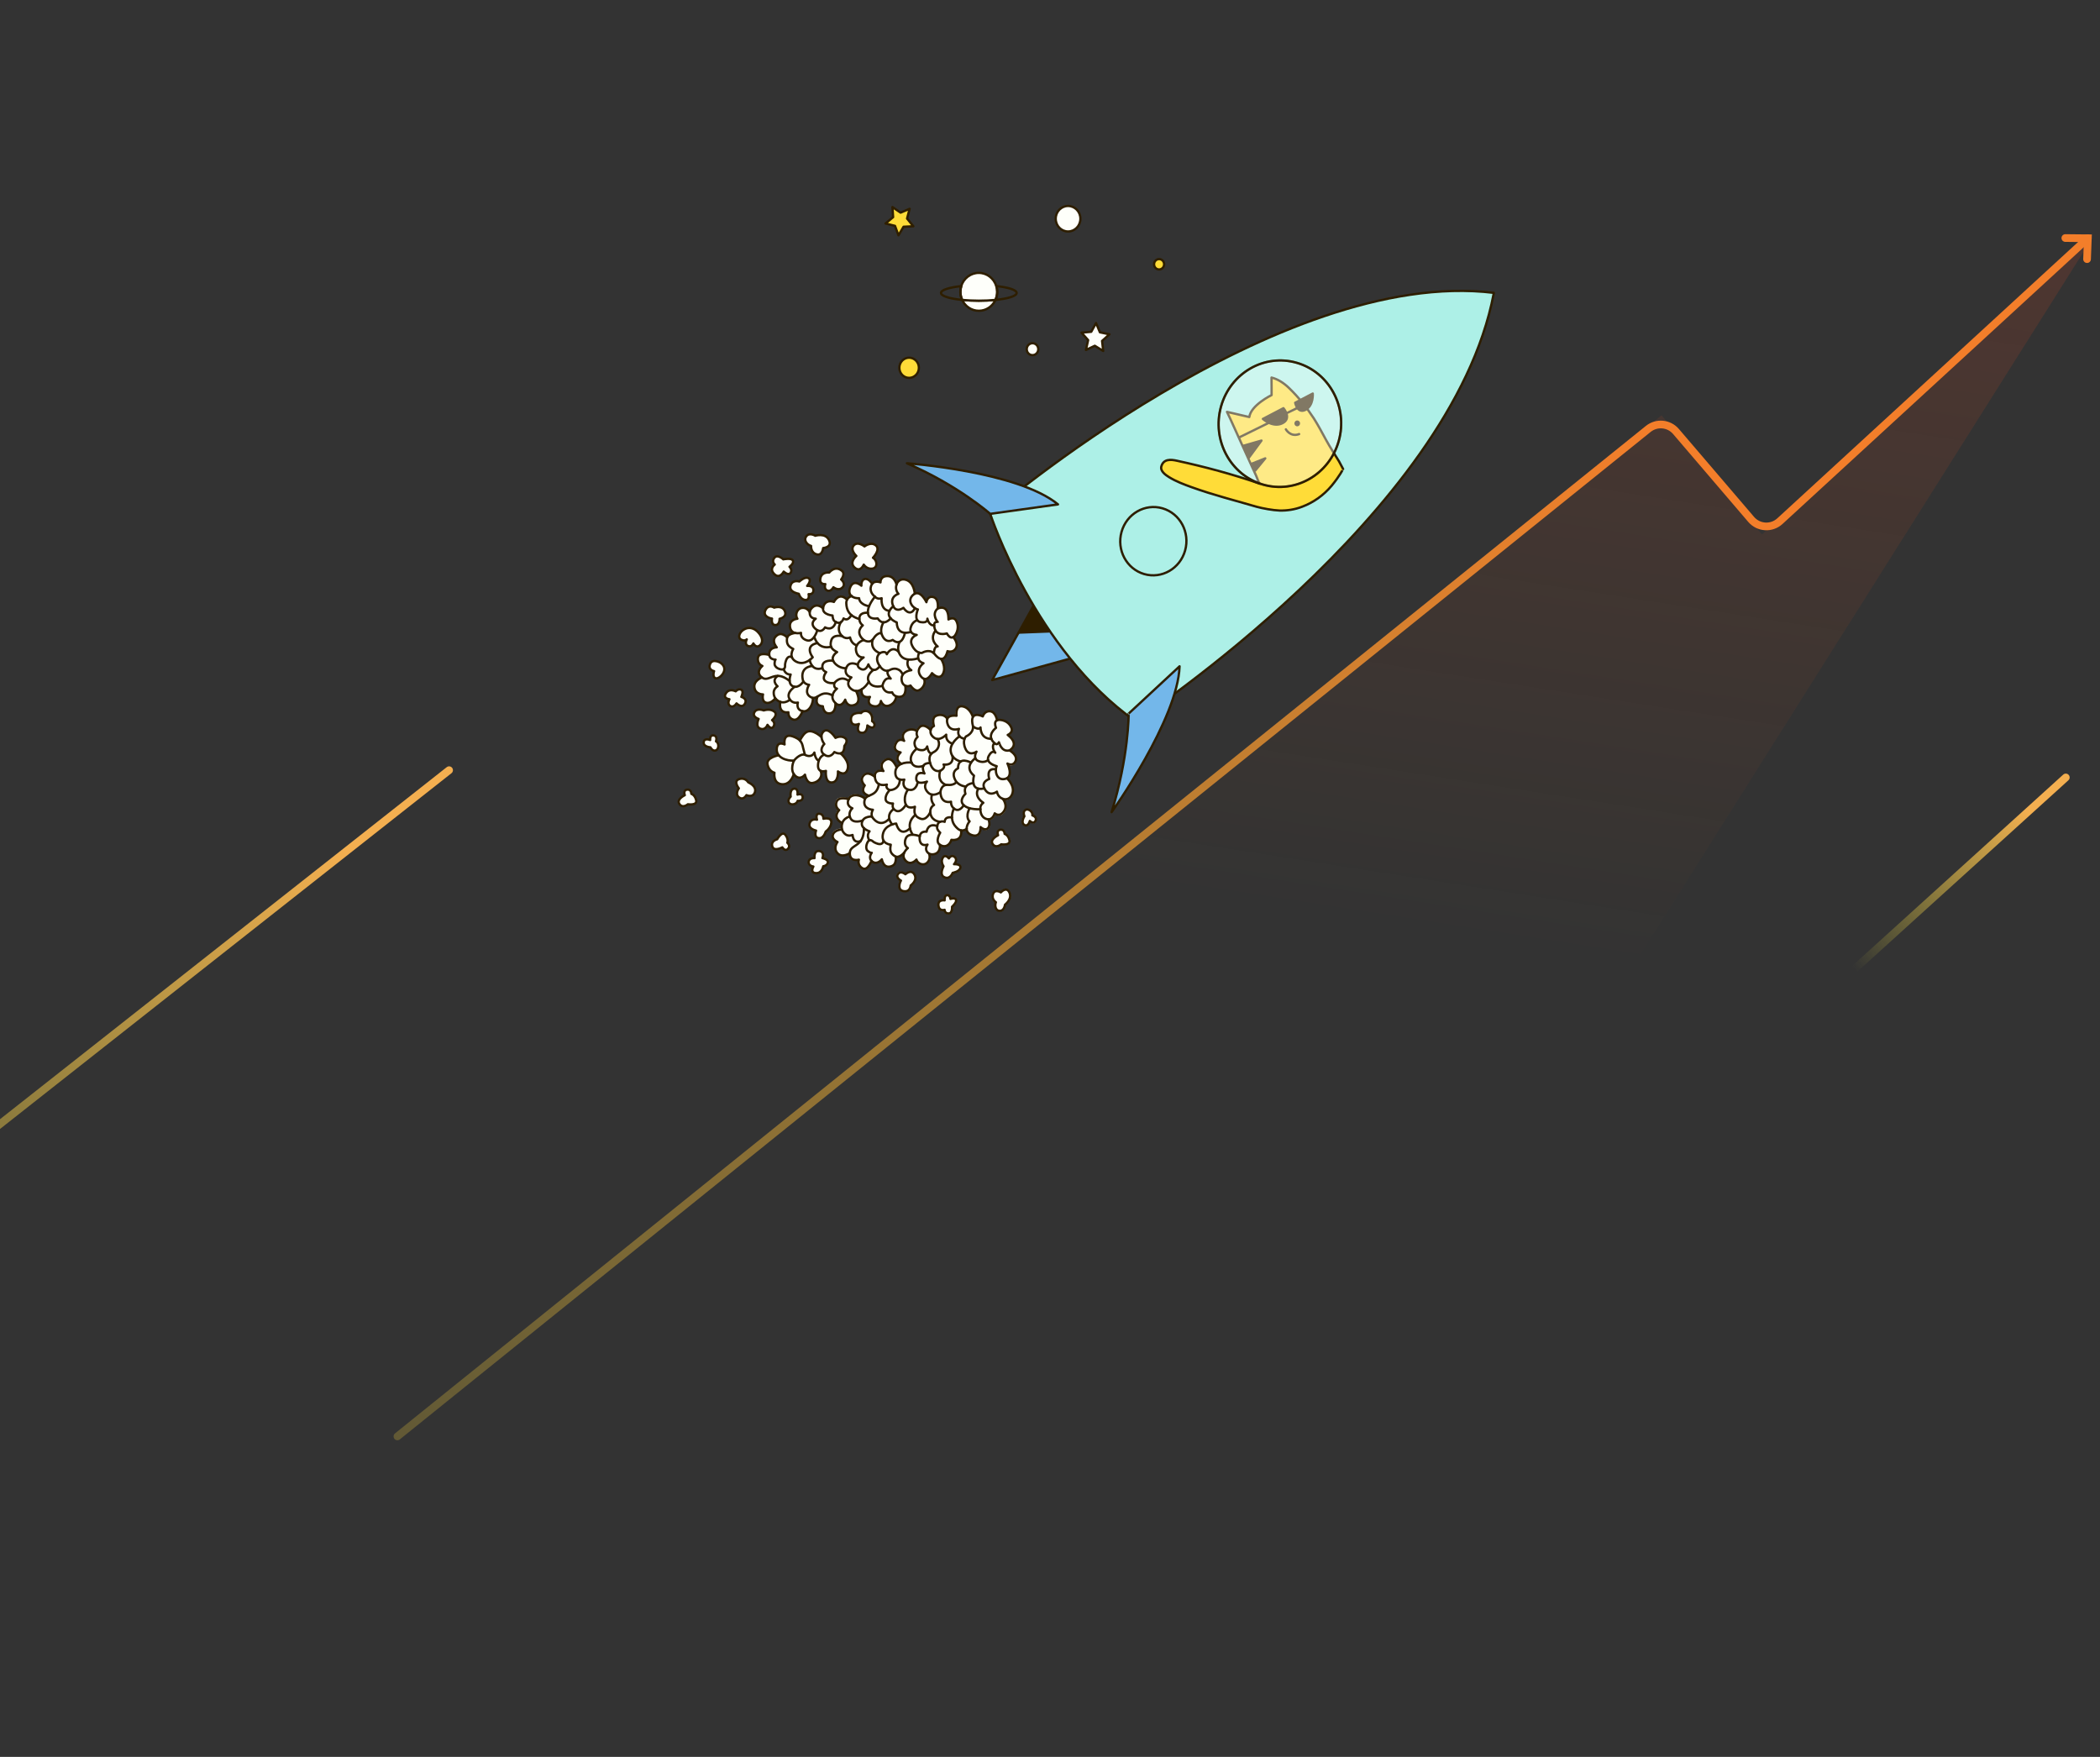 <svg version="1.2" baseProfile="tiny-ps" xmlns="http://www.w3.org/2000/svg" viewBox="0 0 1366 1143" width="1366" height="1143">
	<rect x="0" y="0" width="1366" height="1143" fill="#333333" stroke="none"/>
	<title>rocket-svg</title>
	<defs>
		<linearGradient id="grd1" gradientUnits="userSpaceOnUse"  x1="1348.27" y1="559.393" x2="1219.17" y2="673.328">
			<stop offset="0" stop-color="#f4af50"  />
			<stop offset="0.892" stop-color="#e9e241" stop-opacity="0" />
		</linearGradient>
		<linearGradient id="grd2" gradientUnits="userSpaceOnUse"  x1="252.859" y1="586.44" x2="-218.401" y2="973.64">
			<stop offset="0" stop-color="#f4af50"  />
			<stop offset="0.892" stop-color="#e9e241" stop-opacity="0" />
		</linearGradient>
		<linearGradient id="grd3" gradientUnits="userSpaceOnUse"  x1="1076.15" y1="113.094" x2="997.688" y2="617.023">
			<stop offset="0" stop-color="#e94622"  />
			<stop offset="1" stop-color="#f15d0a" stop-opacity="0" />
		</linearGradient>
		<linearGradient id="grd4" gradientUnits="userSpaceOnUse"  x1="876.971" y1="83.395" x2="-115.5" y2="1052.5">
			<stop offset="0" stop-color="#f37e2a"  />
			<stop offset="1" stop-color="#e9e241" stop-opacity="0" />
		</linearGradient>
	</defs>
	<style>
		tspan { white-space:pre }
		.shp0 { fill: url(#grd1) } 
		.shp1 { fill: url(#grd2) } 
		.shp2 { fill: #73b7ea;stroke: #2e1e00;stroke-linecap:round;stroke-linejoin:round;stroke-width: 1.5 } 
		.shp3 { fill: #adf0e7;stroke: #2e1e00;stroke-linecap:round;stroke-linejoin:round;stroke-width: 1.5 } 
		.shp4 { fill: none;stroke: #2e1e00;stroke-linecap:round;stroke-linejoin:round;stroke-width: 1.5 } 
		.shp5 { fill: #ffdc38;stroke: #2e1e00;stroke-linecap:round;stroke-linejoin:round;stroke-width: 1.5 } 
		.shp6 { fill: #2e1e00;stroke: #2e1e00;stroke-linecap:round;stroke-linejoin:round;stroke-width: 1.5 } 
		.shp7 { fill: #2e1e00 } 
		.shp8 { opacity: 0.4;fill: #fefffa;stroke: #2e1e00;stroke-linecap:round;stroke-linejoin:round;stroke-width: 1.5 } 
		.shp9 { opacity: 0.149;fill: url(#grd3) } 
		.shp10 { fill: none;stroke: url(#grd4);stroke-linecap:round;stroke-width: 5 } 
		.shp11 { fill: none;stroke: #f37e2a;stroke-linecap:round;stroke-width: 5 } 
		.shp12 { fill: #fefffa } 
		.shp13 { fill: #fefffa;stroke: #2e1e00;stroke-linecap:round;stroke-linejoin:round;stroke-width: 1.5 } 
	</style>
	<path id="Layer" fill-rule="evenodd" class="shp0" d="M1345.61 504.11C1346.54 505.13 1346.46 506.72 1345.44 507.64L1150.46 684.45C1149.44 685.37 1147.86 685.3 1146.93 684.27L1146.93 684.27C1146 683.25 1146.08 681.67 1147.1 680.74L1342.08 503.94C1343.1 503.01 1344.68 503.09 1345.61 504.11L1345.61 504.11Z" />
	<path id="Layer" fill-rule="evenodd" class="shp1" d="M294.09 499.52C294.95 500.6 294.76 502.17 293.68 503.03L-218.75 906.91C-219.83 907.77 -221.4 907.58 -222.26 906.5L-222.26 906.5C-223.11 905.41 -222.93 903.84 -221.84 902.99L290.58 499.1C291.66 498.25 293.24 498.43 294.09 499.52L294.09 499.52Z" />
	<path id="Layer" class="shp2" d="M711.93 403.6L695.47 428.64L645.39 442.45L672.56 393.64L711.93 403.6Z" />
	<path id="Layer" class="shp3" d="M644.12 334.31C644.12 334.31 831.16 173.38 971.69 190.53L971.61 191.06C944.22 334.6 738.66 469.23 738.66 469.23C673.02 422.75 644.12 334.31 644.12 334.31Z" />
	<path id="Layer" class="shp2" d="M589.94 301.4C589.94 301.4 662.11 306.63 688.21 328.14L644.12 334.31C644.12 334.31 623.4 315.88 589.94 301.4Z" />
	<path id="Layer" class="shp2" d="M734.14 464.27L767.28 433.48C766.16 468.02 723.07 528.37 723.07 528.37C734.24 492.58 734.22 464.23 734.14 464.27Z" />
	<path id="Layer" class="shp4" d="M729.54 346.02C732.85 334.22 744.79 327.36 756.21 330.71C767.63 334.05 774.2 346.34 770.89 358.14C767.58 369.95 755.64 376.8 744.22 373.46C732.8 370.11 726.23 357.83 729.54 346.02Z" />
	<path id="Layer" class="shp5" d="M866.16 316.05C860.98 322.21 854.35 326.93 846.93 329.7C842.25 331.48 837.24 332.28 832.3 332.14C828.09 332 821.39 330.79 817.38 329.69C802.41 325.3 789.86 322.24 775.14 316.96C770.14 315.15 764.97 313.23 760.39 310.38C758.3 309.08 754.56 306.54 755.43 303.43C756.84 298.42 761.63 298.86 765.63 299.76C783.71 303.69 801.69 308.48 819.23 314.58C819.29 314.6 819.42 314.63 819.48 314.65C818.82 314.39 817.51 310.3 817.12 309.57C816.22 307.59 815.33 305.54 814.36 303.54C812.15 298.64 809.88 293.72 807.67 288.81C805.22 283.36 802.75 277.97 800.29 272.51L798.12 267.96L802.48 268.96L812.64 271.32C813.7 263.54 827.14 257.04 827.14 257.04L827.15 252.99L827.09 245.63C831.19 246.63 835.13 249.15 838.73 252.68C844.73 258.49 849.98 265.11 854.58 272.15C857.48 276.71 859.99 281.49 862.62 286.31C865.21 291.05 868.15 295.49 870.97 300.09L873.67 305.14C873.69 305.07 871.5 309.58 866.16 316.05Z" />
	<path id="Layer" class="shp4" d="M806.15 284.52L825.8 274.84" />
	<path id="Layer" class="shp6" d="M834.23 275.32C827.96 278.49 821.47 272.54 821.47 272.54L834.85 265.55C834.85 265.55 840.5 272.14 834.23 275.32Z" />
	<path id="Layer" class="shp6" d="M842.48 262.02L853.92 256.03C853.92 256.03 854.56 263.7 849.31 266.56C843.98 269.46 842.48 262.02 842.48 262.02Z" />
	<path id="Layer" class="shp4" d="M837.61 268.48L845.23 264.75" />
	<path id="Layer" class="shp7" d="M842.04 274.93C842.33 273.91 843.36 273.32 844.34 273.61C845.32 273.9 845.89 274.96 845.6 275.97C845.32 276.99 844.29 277.58 843.31 277.29C842.32 277 841.76 275.95 842.04 274.93Z" />
	<path id="Layer" class="shp4" d="M836.43 279.32C836.43 279.32 839.34 284.57 845.06 282.4" />
	<path id="Layer" class="shp6" d="M808.73 290.02L820.57 286.62L812.42 297.69L808.73 290.02Z" />
	<path id="Layer" class="shp6" d="M814.29 301.67L823.03 298.19L816.49 306.15L814.29 301.67Z" />
	<path id="Layer" class="shp7" d="M671.8 395.14L682.21 410.82L662.75 411.57" />
	<path id="Layer" class="shp4" d="M671.8 395.14L682.21 410.82L662.75 411.57" />
	<path id="Layer" class="shp8" d="M794.26 264.43C800.39 242.57 822.51 229.87 843.65 236.07C864.79 242.26 876.96 265.01 870.83 286.87C864.7 308.73 842.59 321.42 821.44 315.23C800.3 309.03 788.13 286.29 794.26 264.43Z" />
	<path id="Layer" class="shp4" d="M794.26 264.43C800.39 242.57 822.51 229.87 843.65 236.07C864.79 242.26 876.96 265.01 870.83 286.87C864.7 308.73 842.59 321.42 821.44 315.23C800.3 309.03 788.13 286.29 794.26 264.43Z" />
	<path id="Layer" class="shp9" d="M1146.14 347.65L1359.48 157.21L796 1051L210 981L1080.79 270.18L1146.14 347.65Z" />
	<path id="Layer" class="shp10" d="M258.5 934.5L1072.15 279.05C1077.63 274.63 1085.62 275.38 1090.19 280.72L1139.1 337.93C1143.89 343.52 1152.36 344.03 1157.78 339.05L1358.09 155.01" />
	<path id="Layer" class="shp11" d="M1343.45 154.86L1358.09 155.01L1357.58 168.59" />
	<path id="Layer" class="shp12" d="M568.92 472.81C568.65 473.28 568.26 473.63 567.73 473.7C567.04 473.86 566.11 473.59 565.02 472.99L564.55 472.7L564.46 473.25C564.28 474.2 563.93 475.49 563.01 476.33C562.3 476.96 561.37 477.19 560.3 477.07C559.95 477 559.65 476.92 559.37 476.79C558.63 476.47 558.25 475.97 558.05 475.63C557.48 474.57 557.65 473.2 557.88 472.23L558.03 471.66L557.43 471.79C556.62 471.94 555.44 471.98 554.52 471.37C553.58 470.71 553.1 469.52 553.13 467.79C553.13 466.56 553.58 465.56 554.41 464.82C556.02 463.43 558.71 463.44 559.8 463.53L560.01 463.54L560.15 463.39C560.31 463.2 560.5 463.03 560.77 462.89C562.37 461.92 564.53 462.13 565.97 463.4C567.93 465.14 567.95 467.79 567.85 468.85L567.85 469.07L568.01 469.18C568.37 469.54 569.88 470.96 568.92 472.81Z" />
	<path id="Layer" class="shp12" d="M496.35 452.03C494.38 451.78 491.52 450.56 491.01 447.04C490.5 443.61 493.65 441.88 495.76 440.77C494.86 439.82 493.85 438.24 493.85 437.12C493.85 435.5 494.79 434.1 495.55 433.27C494.24 432.41 492.88 430.67 493.26 427.79C493.4 426.74 493.92 426.27 494.81 425.84C496.45 425.04 499.02 425.76 500.46 426.08C500.68 423.21 501.68 421.46 505.33 421.14C503.64 418.36 503.17 415.16 505.28 413.24C506.66 411.99 507.2 412.26 508.65 412.58C509.66 412.84 511.15 413.87 512.18 414.69C512.92 413.69 515.13 412.02 516.22 411.67C515.3 410.89 514.15 409.76 513.91 408.41C513.63 406.75 513.92 405.33 514.74 404.23C515.72 402.94 517.2 402.37 518.21 402.12C517.76 400.89 517.77 399.44 518.3 398.13C518.99 396.45 519.96 395.8 521.69 395.51C524.08 395.13 525.58 396.63 526.5 397.62C526.7 397.23 527.46 395.97 527.78 395.6C528.96 394.22 530.25 394 531.72 393.95C533.18 393.93 534.72 394.93 535.56 395.5C536.04 393.82 536.71 392.06 537.5 391.54C538.86 390.66 540.48 390.85 542.34 391.35C542.95 390.36 544.49 388.11 546.59 387.73C548.1 387.48 549.63 388.81 551.13 390.1C551.64 389.46 553.13 387.83 553.71 387.52L553.14 386.59C552.46 385.53 552.09 384.39 553.29 381.56C554 379.9 554.5 379.38 555.82 379.09C557.33 378.75 559.11 379.86 560.11 380.46C560.31 378.96 560.74 376.79 562.62 376.44C564.84 375.97 566.67 377.96 567.53 379.1C567.72 378.96 567.89 378.83 568.11 378.7C569.5 377.93 571.68 378.26 572.7 378.53C572.81 377.85 573.09 376.94 573.77 376.2C574.68 375.18 575.49 374.5 577.26 374.53C580.44 374.56 582.48 377.58 583.36 379.59C584.66 377.7 586.68 376.21 589.07 376.85C591.53 377.52 593.43 379.45 594.56 382.37C595.03 383.65 595.39 385.3 595.53 386.09C596.02 386 596.39 385.51 596.92 385.62C599.17 386.11 601.61 389.55 602.63 391.23C602.91 390.63 603.62 389.3 604.26 388.85C605.18 388.21 605.44 387.68 606.75 388.03C608.66 388.51 609.83 390.12 610.18 392.71C610.28 393.57 610.25 394.97 610.24 395.61C611.48 395.32 613.45 394.54 615 396.02C616.57 397.55 617.08 401.07 617.17 402.69C617.96 402.38 619.14 401.82 620.19 402.18C621.21 402.53 621.73 402.97 622.18 404.2C622.46 404.74 624.26 408.64 621.4 413.33C621.08 413.83 620.73 414.28 620.39 414.61C621.41 415.94 623.38 419.14 621.66 422.05C620.17 424.58 617.91 423.95 616.34 423.62C615.95 425 614.81 428.49 612.8 429.17C613.77 430.96 615.24 434.76 613.38 438.42C612.71 439.75 612.25 440.07 611.06 440.25C609.26 440.5 607.29 438.72 606.32 437.87C605.55 439.04 603.59 441.93 601.64 442.12L601.61 442.11C601.81 443.14 601.73 444.26 601.32 445.37C600.61 447.2 599.15 448.76 597.44 449.4C596.55 449.75 595.89 449.12 595.09 448.78C593.64 448.16 592.9 446.73 592.34 445.97C591.6 446.25 589.87 446.54 589.12 446.44C589.19 447.79 589.46 450.39 588.34 451.92C587.66 452.88 586.68 453.44 585.48 453.57C584.69 453.66 583.97 453.61 583.35 453.51C583.04 454.96 582.03 457.66 578.77 459.05C577.42 459.62 576.17 459.64 575.02 459.11C574.17 458.75 573.59 457.64 573.14 457.02C572.88 457.55 572.47 458.57 571.93 458.98C570.86 459.77 569.45 459.98 567.73 459.54C567.39 459.44 567.06 459.34 566.78 459.22C565.72 458.76 565.52 458.04 565.15 457.11C564.69 455.92 565.08 454.33 565.37 453.43C563.69 453.48 562.13 453.15 561.28 452.19C560.43 451.23 560.3 449.71 560.27 448.76C559.87 448.93 558.87 449.57 558.41 449.68C558.29 449.67 557.29 449.58 557.21 449.59C557.9 451.04 559.14 453.67 558.42 455.85C558 457.08 557.71 458.11 556.37 458.65C554.7 459.31 553.21 459.31 551.96 458.6C550.95 458.04 550.39 456.26 549.96 455.48C549.29 456.43 548.18 458.44 546.79 458.7C546.13 458.8 545.49 458.74 544.82 458.45C544.71 458.41 543.75 458.04 543.64 457.99C543.47 460.45 543.29 463.84 540.13 464.16C539.27 464.26 538.49 464.14 537.82 463.85C537.43 463.68 537.06 463.48 536.73 463.17C535.5 462.13 535.07 460.53 534.91 459.61C533.22 459.39 532.03 458.75 531.37 457.62C530.72 456.48 531.37 454.79 531.56 453.71C531.22 453.83 529.02 454.04 528.68 454.06C528.69 456.08 528.48 458.73 526.67 460.62C525.44 461.93 523.53 462.74 522.01 462.6C521.32 464.31 519.97 469.14 516.47 468.19C516.16 468.14 515.91 468.04 515.66 467.93C513.51 467.01 512.77 465.06 512.66 463.61C511.65 463.64 509.95 463.47 508.72 462.21C507.56 460.99 507.08 459.11 507.4 456.6C506.63 456.26 505.08 455.09 504.29 454.28C503.21 455.4 501.55 458.16 498.88 457.31C498.72 457.29 498.62 457.24 498.47 457.18C496.32 456.26 496.01 453.77 496.35 452.03Z" />
	<path id="Layer" class="shp12" d="M538.27 507.86C536.89 506.28 537.15 503.4 537.18 501.91C536.77 501.99 534.72 502.06 534.2 502C534.43 503.26 534.31 504.88 533.72 506.04C532.72 507.97 531.01 509.42 528.59 509.79C527.77 509.87 527.06 509.78 526.46 509.52C524.8 508.81 524.17 506.19 523.68 504.56C523.04 505.1 521.7 506.37 520.59 506.45C519.31 506.55 517.44 504.84 516.32 503.72C515.24 506.38 513.31 511 509.05 510.59C508.34 510.5 507.7 510.35 507.1 510.09C506.25 509.73 505.57 509.18 505.01 508.42C503.71 506.63 503.68 504.26 503.77 503.14C502.62 502.69 500.24 501.33 499.49 497.58C499.28 496.46 499.49 495.44 500.12 494.51C501.45 492.55 504.43 491.56 506.05 491.14C505.5 490.13 505.26 489 505.3 487.78C505.37 485.88 505.94 484.58 507.03 483.94C508.06 483.35 509.17 484.08 510.02 484.32C510 483.06 510.27 480.57 511.5 479.47C512.57 478.47 514.16 478.34 516.21 479C517.48 479.42 518.97 480.36 520.3 481.44C520.47 481.13 520.74 480.56 520.9 480.28L520.94 480.18C522.47 477.66 524.5 475.19 527.87 475.78C530 476.13 532.48 477.67 534.12 478.93C534.3 478.06 534.52 476.92 535.25 476.15C535.99 475.36 536.41 475.03 537.41 475.11C539.89 475.32 542.57 478.82 543.49 480.12C544.63 479.66 546.85 478.47 549.14 479.97C549.99 480.51 550.51 481.28 550.6 482.18C550.79 483.93 549.51 485.56 549.17 485.98C549.21 485.99 549.19 486.03 549.19 486.03C549.15 488.16 548.58 489.67 547.5 490.49C549.16 492.1 552.5 496.1 551.23 500.35C550.73 501.98 549.9 503 548.71 503.38C547.43 503.78 546.27 502.47 545.34 501.99C545.26 503.41 544.75 506.49 543.52 507.88C542.74 508.79 541.68 509.24 540.47 509.28C539.85 509.27 539.88 508.89 539.39 508.68C538.93 508.49 538.7 508.13 538.27 507.86Z" />
	<path id="Layer" class="shp12" d="M485.37 416.57C484.71 416.67 483.35 417.16 482.32 416.63C481.31 416.07 480.75 415.1 480.83 413.89C480.91 411.87 482.65 409.83 484.99 408.87C487.23 407.94 489.55 408.25 491.68 409.72C492.29 410.15 492.87 410.66 493.42 411.24C495.67 413.66 496.9 417.14 494.68 419.53C493.85 420.46 492.95 420.84 492.01 420.7C491.11 420.57 490.71 419.33 490.26 418.79C489.94 419.17 489.26 420.25 488.71 420.48C488.02 420.74 487.28 420.73 486.51 420.39C486.47 420.38 486.44 420.37 486.4 420.35C485.64 419.98 485.16 419.43 484.91 418.73C484.75 418.19 485.23 417.02 485.37 416.57Z" />
	<path id="Layer" class="shp12" d="M507.55 402.99C507.51 403.7 507.31 404.99 506.51 405.84C505.95 406.41 505.24 406.71 504.42 406.7C504.01 406.7 503.63 406.62 503.34 406.5C502.92 406.31 502.61 406.06 502.43 405.8C501.75 404.92 501.69 403.65 501.76 402.86C500.58 402.61 498.75 401.92 497.97 400.38C497.6 399.67 497.34 398.48 498.18 396.92C498.84 395.7 499.69 394.95 500.75 394.68C502.05 394.33 503.28 394.86 503.81 395.18C505.7 394.61 509.15 394.47 510.47 397.64C510.95 398.79 510.97 399.87 510.48 400.77C509.77 402.1 508.32 402.72 507.55 402.99Z" />
	<path id="Layer" class="shp12" d="M491.05 515.25C490.69 516.42 490.04 517.22 489.11 517.67C487.86 518.29 486.46 517.99 485.69 517.75C485.28 518.34 484.46 519.23 483.36 519.49C482.77 519.62 482.17 519.58 481.57 519.32C481.29 519.2 480.98 519.03 480.69 518.82C479.87 518.21 479.41 517.41 479.26 516.45C479.09 515.04 479.72 513.69 480.12 513.01C479.54 512.2 478.49 510.42 478.92 508.85C479.09 508.24 479.6 507.38 480.94 506.93C484.03 505.86 486.15 507.67 486.93 508.9C487.35 509.08 488.35 509.59 489.27 510.37C490.95 511.82 491.58 513.55 491.05 515.25Z" />
	<path id="Layer" class="shp12" d="M533.91 376.08C534.56 372.76 537.57 372.08 539.35 372.16C539.93 371.55 541.38 370.24 543.28 370.03C544.71 369.88 546.08 370.38 547.37 371.49C548.48 372.43 548.76 373.88 548.14 375.5C547.95 376.06 547.67 376.54 547.44 376.91C547.95 377.47 548.67 378.46 548.72 379.65C548.75 380.3 548.6 381.26 547.65 382.18C545.86 383.94 543.62 383.33 542.25 382.53C541.47 383.64 540.01 384.78 538.25 384.02C536.59 383.31 536.32 381.65 536.49 380.4C535.87 380.31 535.1 380.06 534.53 379.43C533.85 378.67 533.64 377.55 533.91 376.08Z" />
	<path id="Layer" class="shp12" d="M524.05 352.41C523.65 351.25 523.89 350.07 524.64 349.02C526.27 346.85 529.02 347.51 530.48 348.31C532.77 347.67 537.07 347.58 538.86 351.22C539.54 352.58 539.59 353.8 539.05 354.81C538.29 356.28 536.47 356.79 535.53 356.94C535.35 357.81 534.86 359.4 533.66 360.21C533.1 360.57 532.15 360.98 530.8 360.53C530.65 360.5 530.47 360.43 530.29 360.35C527.97 359.36 527.28 357.09 527.23 355.57C526 355.04 524.63 353.94 524.05 352.41Z" />
	<path id="Layer" class="shp12" d="M502.75 365.89C502.63 364.94 502.93 364 503.63 363.1C504.16 362.43 504.85 362.04 505.67 361.96C507.26 361.83 508.93 363.01 509.6 363.6C510.94 363.36 514.35 362.9 515.44 364.69C516.36 366.2 514.66 367.74 513.49 368.78C514.17 369.76 515.21 371.36 514.14 372.79C513.69 373.37 513.11 373.68 512.46 373.74C511.48 373.83 510.39 372.42 509.73 371.92C509.16 372.71 508.21 374.62 506.93 374.84C506.33 374.97 505.75 374.89 505.15 374.63C504.65 374.42 504.15 374.03 503.67 373.57C502.56 372.45 502.05 371.25 502.15 370C502.25 368.85 502.86 367.95 503.37 367.4C503.12 367 502.87 366.5 502.75 365.89Z" />
	<path id="Layer" class="shp12" d="M470.89 437.6C469.76 440.07 467.01 442.02 465.36 441.53C465.25 441.48 465.18 441.45 465.07 441.41C464.54 441.18 464.56 440.63 464.29 440.08C463.79 439.06 464.29 437.43 464.5 436.62C463.85 436.38 462.31 436.11 461.78 435.15C461.28 434.25 461.12 433.33 461.59 432.07C462.02 431.02 462.68 430.31 463.6 429.98C465.8 429.17 468.61 430.8 468.75 430.86L468.78 430.87C471.31 432.6 472.1 435.04 470.89 437.6Z" />
	<path id="Layer" class="shp12" d="M484.91 455.01C485.26 455.88 485.16 456.83 484.58 457.86C483.88 459.06 483.03 459.43 482.42 459.5C481.14 459.69 479.89 458.89 479.17 458.33C478.36 459.31 476.96 460.29 475.41 459.63C475.27 459.57 475.13 459.51 475 459.41C473.38 458.42 474.06 456.23 474.5 454.95C473.75 454.76 472.19 454.74 471.77 453.83C471.41 452.99 471.59 452.04 472.29 450.92C473.98 448.31 476.78 448.65 478.4 449.35C478.43 449.36 478.43 449.36 478.43 449.36C479.07 448.82 480.37 447.96 482.01 448.62C482.5 448.83 482.92 449.23 483.11 449.78C483.51 450.81 482.55 452.58 482.24 453.43C482.94 453.74 484.47 453.96 484.91 455.01Z" />
	<path id="Layer" class="shp12" d="M461.56 481.02C461.6 480.44 461.68 479.31 462.21 478.81C462.57 478.45 463.2 478.12 464.24 478.31C465.27 478.54 465.75 479.09 465.98 479.53C466.45 480.42 466.32 481.43 466.19 482.06C467 482.71 467.44 483.88 467.38 485.14C467.31 486.53 466.63 487.69 465.56 488.09C464.87 488.35 464.23 488.29 463.67 488.05C462.89 487.72 462.23 487 461.87 486.38C461.11 486.31 459.39 485.96 458.44 484.82C457.98 484.24 457.76 483.55 457.83 482.76C457.94 481.69 458.45 481.14 458.88 480.9C459.66 480.42 460.83 480.88 461.56 481.02Z" />
	<path id="Layer" class="shp12" d="M554.48 357.7C554.43 356.69 554.73 355.75 555.42 354.98C557.47 352.6 560.63 353.87 562.41 355.1C564.07 353.97 567.13 352.84 569.61 354.89C570.42 355.54 570.86 356.41 570.9 357.41C570.98 359.46 569.04 361.58 568.15 362.66C569.4 363.84 570.5 365.72 570.17 367.34C569.84 368.87 568.71 369.92 567.09 370.13C564.64 370.45 563 368.59 562.1 367.65C561.57 368.45 560.69 370.08 559.49 370.38C558.8 370.56 558.13 370.48 557.42 370.18C556.93 369.97 556.48 369.65 555.99 369.23C554.92 368.3 554.39 367.17 554.39 365.93C554.42 364.14 556.32 362.51 557.08 361.68C556.34 360.85 554.51 359.34 554.48 357.7Z" />
	<path id="Layer" class="shp12" d="M494.5 474.06L494.39 474.02C493.54 473.65 492.97 473.02 492.65 472.2C492.13 470.82 493.11 468.72 493.46 467.75C492.69 467.42 490.99 467.12 490.54 465.99C490.3 465.45 490.19 464.6 490.76 463.51C491.52 462.16 492.86 461.5 494.69 461.6C495.62 461.65 496.42 461.91 496.82 462.04C497.73 461.74 500.91 460.96 503.35 462.78C504.27 463.48 504.5 464.34 504.52 464.91C504.57 466.3 503.49 467.64 502.76 468.4C503.61 469.27 504.23 470.79 503.14 472.55C502.57 473.45 501.88 473.63 501.41 473.64C500.5 473.64 499.69 472.39 499.14 471.81C498.78 472.39 498.22 473.65 497.41 474.03C496.54 474.43 495.55 474.43 494.51 474.03L494.5 474.06Z" />
	<path id="Layer" class="shp12" d="M527.93 381.31C528.54 381.83 528.93 382.6 528.97 383.52C529.04 384.79 528.57 385.53 528.16 385.91C527.62 386.45 526.87 386.64 526.31 386.7C526.38 387.46 526.29 388.49 525.7 389.22C525.36 389.64 524.71 390.13 523.5 390.04C523.02 390 522.57 389.89 522.18 389.73C520.49 389 519.66 387.28 519.33 386.45C516.84 385.86 515.31 384.94 514.63 383.67C514.14 382.73 514.13 381.65 514.58 380.43C515.61 377.7 518.35 377.59 519.98 377.95C520.93 377.15 523.64 375.06 525.75 376.18C526.37 376.49 526.78 377.01 526.89 377.65C527.06 378.67 525.95 379.86 525.45 380.68C526.08 380.77 527.37 380.86 527.93 381.31Z" />
	<path id="Layer" class="shp12" d="M514.34 518.25C514.25 517.44 513.58 515.44 514.46 514.19C514.87 513.59 515.53 513.19 516.27 513.08C517.33 512.93 517.99 513.35 518.34 513.71C519 514.42 518.76 516.12 518.76 516.93C519.36 516.89 520.5 516.22 521.11 516.65C521.53 516.96 522.01 517.51 522.06 518.6C522.11 519.7 521.69 520.33 521.33 520.69C520.6 521.36 519.48 520.97 518.85 521C518.41 521.97 517.57 523.23 516.3 523.5C515.53 523.64 514.77 523.58 514.17 523.32C513.68 523.11 513.28 522.76 513 522.34C511.95 520.74 513.5 519.18 514.34 518.25Z" />
	<path id="Layer" class="shp12" d="M452.4 522.54C451.24 523.84 448.59 523.65 447.64 523.54C447.12 523.91 445.81 524.77 444.4 524.59C444.12 524.56 443.86 524.49 443.61 524.38C443.05 524.14 442.52 523.7 442.11 523.1C441.58 522.36 441.46 521.53 441.67 520.72C442.1 519.06 444.18 517.81 445.12 517.32C444.96 516.7 444.65 515.75 445.09 514.95C445.36 514.51 445.86 513.99 446.91 513.85C448 513.71 448.68 514.09 449.07 514.43C449.75 515.02 449.97 515.89 450.07 516.45C450.8 516.8 452.24 517.84 452.85 520.42C453.12 521.48 452.76 522.14 452.4 522.54Z" />
	<path id="Layer" class="shp12" d="M513.44 549.82C513.46 550.38 513.34 551.19 512.54 552.04C511.75 552.86 511 552.97 510.5 552.88C509.6 552.75 508.92 552.08 508.51 551.56C507.49 552.02 505.33 552.85 503.75 552.17C503.01 551.86 502.45 551.19 502.19 550.31C501.87 549.27 502.17 548.63 502.65 547.76C503.39 546.45 504.95 546.18 505.57 545.97C506.05 545.11 507.18 542.42 508.94 542.28C509.45 542.24 510.36 542.03 511.07 542.93C512.72 545.1 512.31 547.41 512.13 548.27C512.5 548.68 513.37 548.97 513.44 549.82Z" />
	<path id="Layer" class="shp12" d="M538.57 561.4C538.09 563.21 536.33 563.35 535.51 563.52C535.04 565.29 533.91 568.27 530.8 568.09C530.26 568.08 529.81 567.97 529.42 567.8C528.86 567.56 528.5 567.24 528.24 566.74C527.79 565.82 528.39 564.54 528.69 563.81C527.41 563.39 525.64 562.54 525.87 560.58C526.11 558.55 528.13 558.17 529.5 558.07C529.51 557.13 529.45 555.35 530.38 554.38C530.81 553.92 531.64 553.42 532.97 553.61C534.1 553.79 534.93 554.28 535.38 555.11C535.89 556.1 535.52 557.61 535.33 558.39C536.21 558.68 537.79 558.84 538.35 559.81C538.64 560.32 538.71 560.86 538.57 561.4Z" />
	<path id="Layer" class="shp12" d="M653.36 528.43C652.41 529.77 651.31 530.53 650.1 530.64C649.19 530.72 648.43 530.43 647.95 530.18L647.4 529.9L647.13 530.46C646.7 531.43 645.95 532.68 644.68 533.24C644.53 533.3 644.33 533.38 644.09 533.45L643.53 533.59L643.68 534.17C644.01 535.5 644.39 537.97 642.93 539.34C641.6 540.55 639.92 539.87 639.04 539.36L638.27 538.9L638.16 539.79C638.05 540.89 637.7 542.4 636.66 543.31C635.75 544.11 634.51 544.3 632.93 543.87C632.48 543.76 632.07 543.63 631.68 543.46C630.26 542.84 629.32 541.88 628.94 540.65L628.73 539.92L628.12 540.21C627.5 540.49 626.84 540.68 626.17 540.68L625.59 540.69L625.6 541.29C625.68 543.15 625.22 544.62 624.22 545.55C622.75 546.91 620.51 546.88 619.63 546.8L619.19 546.74L619.03 547.13C618.35 548.84 617.23 550.06 615.9 550.55C615.18 550.79 614.01 551.01 612.54 550.42L611.8 550.09L611.75 550.93C611.72 551.85 611.48 553.15 610.67 554.25C609.81 555.33 608.58 555.9 606.94 556.04C606.55 556.09 606.12 556.02 605.73 555.94L604.91 555.8L605.04 556.62C605.24 557.9 605.12 559.73 603.55 561.26C602.44 562.36 600.9 562.76 599.38 562.31C598.18 561.96 597.13 561.16 596.52 560.18L596.17 559.6L595.67 560.02C594.91 560.67 593.67 561.46 592.26 561.44C591.06 561.43 589.92 560.85 588.91 559.73C588.07 558.82 587.65 557.78 587.62 556.74L587.57 555.61L586.69 556.25C585.57 557.05 584.54 557.45 583.62 557.44L583.04 557.44L583.05 558.04C583.07 559.33 582.86 560.48 582.46 561.37C581.93 562.59 580.83 563.35 579.24 563.68C576.1 564.32 574.6 562.05 573.86 560.07L573.56 559.26L572.91 559.83C572.02 560.59 570.26 561.75 568.24 560.87C567.99 560.76 567.76 560.62 567.49 560.46L566.93 560.09L566.64 560.69C566.08 561.98 564.83 564.25 563.16 564.89C562.39 565.15 561.61 565.12 560.85 564.62C558.39 563.17 558.17 561.03 558.25 559.91L558.28 559.2L557.6 559.24C556.56 559.35 555.06 559.25 553.95 558.38C553.2 557.76 552.71 556.91 552.55 555.74L552.45 554.97L551.77 555.31C550.82 555.79 548.35 556.77 546.15 555.81C545.54 555.55 545.02 555.2 544.57 554.66C542 551.93 543.5 548.74 544.02 547.86L544.31 547.35L543.8 547.04C542.8 546.44 540.59 544.79 541.47 542.28C542.35 539.89 545.09 539.2 546.66 539.03L547.22 538.98L547.16 538.4C547.02 537.4 547.08 536.44 547.29 535.6L547.38 535.17L547.02 534.93C545.01 533.71 543.89 532.34 543.73 530.77C543.55 529.25 544.3 527.91 544.97 527.09L545.31 526.64L544.92 526.26C544.21 525.57 542.63 523.69 543.77 520.95C545.03 517.83 549.83 518.84 551.27 519.21L551.69 519.31L551.92 518.94C552.66 517.73 553.81 517.03 555.4 516.82C557.85 516.52 560.64 517.56 562.01 518.71L562.45 519.07L562.83 518.64C563 518.42 563.26 518.19 563.54 518.01L564.35 517.47L563.49 517.01C562.69 516.62 561.65 515.87 561.23 514.75C560.83 513.68 561.02 512.49 561.78 511.11L562.01 510.74L561.73 510.41C561.19 509.79 560.27 508.54 560.2 507.06C560.13 506 560.54 504.99 561.33 504.06C563.47 501.66 566.58 503.35 567.82 504.18L568.54 504.67L568.69 503.79C568.84 503 569.12 502.4 569.61 501.93C570.54 501.06 571.92 500.93 572.91 500.98L573.84 501.04L573.45 500.15C573.18 499.47 572.83 498.47 573.01 497.4C573.2 496.12 574.01 495.02 575.41 494.13C576.48 493.45 577.59 493.29 578.65 493.66C580.62 494.35 582.01 496.7 582.69 498.01L583.07 498.73L583.69 498.11C583.76 498.05 583.77 498.01 583.84 497.96C584.16 497.67 584.47 497.42 584.88 497.22L585.59 496.8L584.93 496.26C584.35 495.75 583.57 494.9 583.36 493.75C583.18 492.64 583.54 491.44 584.54 490.21L585.04 489.57L584.28 489.29C583.52 489 582.49 488.47 581.96 487.51C581.43 486.56 581.45 485.37 582 483.99C582.61 482.47 583.54 481.51 584.64 481.17C585.16 481.01 585.71 481 586.28 481.12L587.17 481.29L586.95 480.39C586.74 479.57 586.68 478.78 586.84 478.08C587.07 476.99 587.78 476.06 588.92 475.4C591.74 473.68 594.25 474.47 595.5 475.1L595.98 475.35L596.22 474.86C596.49 474.29 596.88 473.74 597.39 473.19C598.13 472.4 599 472.01 599.99 472.02C601.73 472.05 603.44 473.39 604.29 474.18L604.84 474.67L605.19 474.02C605.52 473.39 605.99 472.87 606.55 472.51L606.89 472.28L606.81 471.86C606.47 470.52 605.88 467.24 607.87 465.93C609.28 465.01 611.21 464.78 612.91 465.3C613.91 465.61 614.74 466.14 615.35 466.91L615.76 467.43L616.22 466.91L616.24 466.87C617.43 465.56 619.7 465.52 620.96 465.6L621.6 465.66L621.57 465.01C621.52 463.79 621.61 461.61 622.79 460.42C623.5 459.71 624.53 459.43 625.8 459.68C629.49 460.34 631.45 463.66 632.27 465.55L632.56 466.19L633.13 465.8C634.74 464.71 637.27 465.55 638.32 465.96L638.81 466.17L639.05 465.68C639.51 464.77 640.87 462.63 643.78 462.96C646.76 463.31 647.97 466.73 648.33 468.21L648.45 468.73L648.98 468.66C649.42 468.6 649.94 468.57 650.46 468.62C655.63 469.12 657.41 472.87 657.58 473.29L657.6 473.34C658.15 474.34 658.32 475.27 658.04 476.17C657.73 477.14 656.96 477.83 656.38 478.22L655.74 478.67L656.33 479.18C657.43 480.17 659.32 482.1 659.54 484.15C659.7 486.01 658.56 487.39 657.61 488.21L656.99 488.71L657.64 489.17C658.06 489.47 658.7 489.96 659.32 490.58C660.96 492.31 661.48 494.02 660.77 495.68C660.3 496.84 659.6 497.56 658.64 497.86C658.1 498.06 657.47 498.08 656.82 497.93L655.82 497.71L656.18 498.68C656.75 500.28 657.59 503.25 656.65 505.27C656.44 505.69 656.16 506.08 655.84 506.37L655.38 506.77L655.79 507.2C656.31 507.77 657.05 508.64 657.71 509.78C659.22 512.35 659.56 514.92 658.62 517.25C657.76 519.39 656.07 520.57 654.06 520.51L653.07 520.47L653.55 521.36C654.35 522.89 655.29 525.73 653.36 528.43Z" />
	<path id="Layer" class="shp12" d="M620.21 568.21L620.03 568.26L619.95 568.44C619.65 569.08 618.03 572.29 614.88 571.31C614.69 571.27 614.51 571.19 614.34 571.12C613.45 570.73 612.84 570.17 612.49 569.38C611.9 568.06 612.15 566.21 613.23 563.73L613.3 563.55L613.2 563.38C612.67 562.43 611.52 560.01 612.92 557.76C613.52 556.79 614.23 556.59 614.69 556.57C615.04 556.55 615.37 556.65 615.69 556.79C616.15 556.99 616.57 557.3 616.86 557.6L617.14 557.85L617.38 557.57C617.73 557.21 618.3 556.73 619.02 556.58C619.52 556.49 620.33 556.54 621.21 557.35C621.85 557.93 622.2 558.63 622.22 559.41C622.23 560.01 622.08 560.67 621.68 561.35L621.39 561.86L621.99 561.95C623.25 562.12 624.19 562.48 624.67 563.03C625.05 563.45 625.19 564.02 625.06 564.65C624.7 567 621.23 567.97 620.21 568.21Z" />
	<path id="Layer" class="shp12" d="M592.75 576.5C592.69 577.07 592.35 578.54 591.24 579.42C590.36 580.15 589.23 580.38 587.82 580.16C586.41 579.93 585.43 579.25 584.95 578.19C584.11 576.33 585.05 574.01 585.32 573.32L585.46 573L585.2 572.8C584.57 572.4 583.55 571.53 583.26 570.38C583.12 569.9 583.13 569.13 583.74 568.25C584.23 567.56 584.89 567.17 585.67 567.08C586.32 567.02 586.97 567.17 587.53 567.42C588 567.62 588.36 567.86 588.63 568.02L588.86 568.16L589.09 568.01C589.81 567.47 591.24 566.6 592.7 566.8C593.71 566.99 594.53 567.64 595.16 568.77C597.27 572.62 593.34 575.77 592.91 576.1L592.8 576.18L592.75 576.5Z" />
	<path id="Layer" class="shp12" d="M531.63 544.89C531 544.62 530.63 544.21 530.42 543.82C529.82 542.75 530.61 541.2 530.83 540.35C529.89 540.03 527.68 539.56 526.91 538.29C526.44 537.53 526.35 536.63 526.61 535.67C526.94 534.57 527.5 533.79 528.37 533.3C529.13 532.86 530.25 533.34 530.91 533.36C530.77 532.58 530.52 530.97 531.06 530.25C531.38 529.88 531.93 529.43 532.97 529.53C534.98 529.67 535.74 531.15 535.92 532.34C536.92 532.21 538.6 532.16 539.65 533.04C540.08 533.4 540.59 534.09 540.56 535.27C540.49 538.41 537.98 540.5 537.21 541.07C537.08 541.49 536.79 542.31 536.25 543.11C535.24 544.68 533.89 545.35 532.4 545.14C532.09 545.09 531.83 545.02 531.63 544.89Z" />
	<path id="Layer" class="shp12" d="M673.91 534.25C673.45 535.19 672.82 535.52 672.34 535.57C671.62 535.68 670.88 535.36 670.41 535.07L670.05 534.83L669.89 535.23C669.55 535.98 669 536.93 668.11 537.27C667.76 537.41 667.18 537.51 666.47 537.2C666.33 537.14 666.15 537.06 666.03 536.96C665.36 536.55 664.94 535.94 664.78 535.19C664.45 533.64 665.34 531.85 665.75 531.13L665.86 530.97L665.8 530.81C665.62 530.31 664.81 527.79 666.7 526.61C667.48 526.13 668.44 526.12 669.36 526.52C669.64 526.64 669.91 526.8 670.17 527C671.23 527.76 671.86 528.89 671.92 529.98L671.91 530.23L672.12 530.32C672.65 530.55 673.62 531.14 674 532.07C674.25 532.56 674.38 533.3 673.91 534.25Z" />
	<path id="Layer" class="shp12" d="M656.64 548.73C655.43 550.08 652.4 549.83 651.53 549.71L651.38 549.68L651.26 549.76C650.73 550.17 649.33 551.05 647.83 550.83C646.92 550.73 646.1 550.16 645.47 549.25C644.94 548.51 644.77 547.67 645.01 546.88C645.48 545.08 647.61 543.75 648.51 543.25L648.78 543.11L648.69 542.81C648.58 542.25 648.41 541.24 648.86 540.42C649.11 540.01 649.61 539.5 650.66 539.37C651.31 539.3 651.82 539.4 652.21 539.57C652.49 539.69 652.69 539.82 652.84 539.97C653.51 540.56 653.75 541.43 653.84 542.02L653.89 542.21L654.07 542.29C654.9 542.69 656.37 543.8 657.09 546.58C657.22 547.49 657.1 548.2 656.64 548.73Z" />
	<path id="Layer" class="shp12" d="M619.7 590.29C619.74 591.02 619.7 592.88 618.78 593.93C618.33 594.42 617.76 594.68 617.09 594.69C616.17 594.72 615.44 594.45 614.87 593.9C614.58 593.6 614.33 593.19 614.21 592.76L614.12 592.47L613.81 592.5C613.2 592.58 612.3 592.53 611.54 592.03C610.73 591.47 610.2 590.51 610.05 589.13C609.93 587.88 610.18 586.93 610.86 586.28C611.67 585.52 612.81 585.38 613.63 585.4L614.01 585.39L614.04 585.02C614.07 584.31 614.22 583.31 614.73 582.68C615.06 582.27 615.51 582.08 616.04 582.1C617.59 582.09 618.21 583.34 618.45 584.08L618.57 584.43L618.89 584.35C619.7 584.19 621.66 583.98 622.19 585.45C622.79 587.07 620.52 589.4 619.83 590.08L619.7 590.2L619.7 590.29Z" />
	<path id="Layer" class="shp12" d="M654.12 588.97C654.04 589.36 653.37 592.99 650.43 592.95C649.31 592.93 648.38 592.45 647.76 591.5C646.91 590.19 646.95 588.46 647.28 587.32L647.33 587.09L647.15 586.92C646.52 586.4 644.51 584.37 645.58 581.39C646.03 580.17 646.77 579.68 647.36 579.47C648.41 579.12 649.61 579.47 650.39 579.8C650.5 579.85 650.6 579.89 650.71 579.94L650.96 580.05L651.15 579.88C651.83 579.23 653.16 578.19 654.59 578.38C655.58 578.51 656.37 579.24 656.98 580.53C658.98 584.76 654.76 588.3 654.27 588.69L654.16 588.77L654.12 588.97Z" />
	<path id="Layer" class="shp4" d="M609.97 404.7C607.37 404.19 607.69 406.85 607.69 406.85C604.16 407.18 603.25 402.5 603.25 402.5C603.25 402.5 603.86 405.59 598.86 404.74C593.84 403.87 597.06 396.47 597.06 396.47C594.38 396.13 589.4 391.08 593.96 387C598.52 382.92 602.61 391.78 602.61 391.78C602.61 391.78 603.16 387.48 607.07 388.46C610.97 389.45 609.95 395.91 609.95 395.91C605.64 399.59 609.92 404.72 609.97 404.7Z" />
	<path id="Layer" class="shp4" d="M609.95 395.91C609.95 395.91 613.1 394.39 615.14 396.38C617.19 398.37 616.95 403.02 616.95 403.02C616.95 403.02 620.81 400.65 622.25 404.44C622.25 404.44 624.38 408.26 621.53 412.91C618.69 417.56 615.91 412.08 615.91 412.08C615.91 412.08 608.03 414.66 607.68 406.89" />
	<path id="Layer" class="shp4" d="M608.54 410.25C604.02 416.16 609.93 420.57 609.93 420.57C607.57 420.25 607.46 425 607.46 425C604.16 421.91 599.73 424.77 599.73 424.77C599.73 424.77 596.07 425.43 593.4 420.17C590.73 414.95 596.3 413.06 596.3 413.06C596.3 413.06 591.32 412.68 592.33 408.49C593.33 404.29 596.68 403.5 596.68 403.5" />
	<path id="Layer" class="shp4" d="M595.14 395.69C591.85 402.03 587.66 395.44 587.66 395.44C587.66 395.44 582.65 399.2 580.72 393.58C578.79 387.95 584.42 386.34 584.42 386.34C580.98 382.68 583.52 375.63 589.07 377.15C594.63 378.64 595.04 386.27 595.04 386.27" />
	<path id="Layer" class="shp4" d="M592.56 411.07C592.56 411.07 583.58 414.51 583.31 404.92C583.31 404.92 573.29 401.14 581.06 394.37" />
	<path id="Layer" class="shp4" d="M620.03 414.45C620.03 414.45 623.71 418.43 621.79 421.72C619.88 425.01 616.31 423.61 616.31 423.61C616.31 423.61 614.27 434.09 607.46 424.91" />
	<path id="Layer" class="shp4" d="M612.15 428.72C612.15 428.72 615.69 433.75 613.35 438.4C610.98 443 606.25 437.93 606.25 437.93C606.25 437.93 602.73 444.86 598.99 440C595.26 435.14 600.72 431.49 600.72 431.49C594.98 429.63 597.99 424.58 597.99 424.58" />
	<path id="Layer" class="shp4" d="M579.38 402.25C579.38 402.25 574.8 408.13 570.88 402.29C570.88 402.29 564.93 403.6 564.55 398.72C564.19 393.81 569.17 388.2 569.17 388.2C569.17 388.2 570.63 390.19 573.49 389.19C573.49 389.19 572.49 396.81 578.53 397.43" />
	<path id="Layer" class="shp4" d="M588.65 411.62C588.65 411.62 587.1 421.41 580.65 416.33C580.65 416.33 576.23 419.24 573.7 413.05C572.04 409 574.73 404.84 574.73 404.84" />
	<path id="Layer" class="shp4" d="M569.17 388.2C569.17 388.2 565.66 385.83 566.42 382.05C567.43 376.7 572.75 378.89 572.75 378.89C572.75 378.89 572.46 374.74 577.28 374.8C582.1 374.85 583.17 380.36 583.17 380.36" />
	<path id="Layer" class="shp4" d="M597.27 428.26C597.27 428.26 589.75 430.98 586.13 426.86C582.51 422.74 585.18 417.59 585.18 417.59" />
	<path id="Layer" class="shp4" d="M565.32 394.39C558.68 393.12 558.83 389.2 558.83 389.2C555.22 389.41 550.84 387.36 553.12 381.96C555.41 376.56 560.32 381.06 560.32 381.06C560.32 381.06 559.99 377.19 562.6 376.68C565.21 376.18 567.36 379.84 567.36 379.84" />
	<path id="Layer" class="shp4" d="M573.02 412.08C572.74 411.66 571.97 411.93 571.16 412.39C569.98 413.04 569.07 414.07 568.35 415.21C565.89 419.22 561.8 416.35 561.8 416.35C555.71 411.08 561.24 406.86 561.24 406.86C561.24 406.86 558.44 405.1 559.09 401.56C559.74 398.03 564.57 398.69 564.57 398.69" />
	<path id="Layer" class="shp4" d="M584.6 424.11C579.99 419.48 576.86 425.63 576.86 425.63C576 422.86 572.34 424.94 572.34 424.94C565.25 422.11 567.72 416.06 567.72 416.06" />
	<path id="Layer" class="shp4" d="M600.97 441.54C602.44 444.43 600.27 448.04 597.61 449.09C594.95 450.13 592.25 445.98 592.25 445.98C589.86 447.27 586.28 445.9 586.47 441.27C586.69 436.65 592.79 436.01 592.79 436.01C588.75 433.34 590.81 429.08 590.81 429.08" />
	<path id="Layer" class="shp4" d="M587.14 438.9C586.38 436.61 584.76 435.61 583.27 435.19C581.84 434.83 580.33 435.09 579.01 435.8C577.6 436.61 574.93 437.18 572.27 433.34C568.31 427.71 572.34 424.94 572.34 424.94" />
	<path id="Layer" class="shp4" d="M559.02 402.74C552.21 400.76 550.69 396.77 550.5 392.66C550.31 388.55 554.07 387.76 554.07 387.76" />
	<path id="Layer" class="shp4" d="M572.34 433.37C567.57 439.6 564.86 432.22 564.86 432.22C564.86 432.22 563.16 437.62 559.22 434.77C555.25 431.92 561.78 427.69 561.78 427.69C561.78 427.69 557.65 428.36 556.82 423.21C556 418.1 561.84 416.36 561.84 416.36" />
	<path id="Layer" class="shp4" d="M553.75 400.13C553.75 400.13 551.82 404.57 548.71 402.34C548.71 402.34 547.35 407.11 543.18 404.34C543.18 404.34 541.75 403.9 541.54 400.43C541.54 400.43 534.98 399.88 535.39 395.82C535.81 391.63 539.09 390.38 542.45 391.6C542.45 391.6 545.66 384.84 550.96 390.11" />
	<path id="Layer" class="shp4" d="M543.69 404.6C541.74 411.22 536.66 408.14 536.66 408.14C536.66 408.14 534.43 412.71 530.34 409.03C526.25 405.35 530.63 402.52 530.63 402.52C528.12 402.38 527.13 401.06 526.81 399.81C526.43 398.4 526.87 396.92 527.8 395.86C531.44 391.6 535.39 395.82 535.39 395.82" />
	<path id="Layer" class="shp4" d="M557.32 419.83C553.58 418.86 552.95 414.7 552.95 414.7C552.95 414.7 549.59 416.55 546.84 412.72C544.09 408.93 546.98 404.77 546.98 404.77" />
	<path id="Layer" class="shp4" d="M577.62 436.36C576.23 438.25 579.38 441.49 579.38 441.49C574.98 440.2 574.02 446.21 574.02 446.21C572.2 446.72 567.2 447.62 565.1 443.42C563 439.22 568.19 435.83 568.19 435.83" />
	<path id="Layer" class="shp4" d="M565.18 443.41C563.06 447.21 558.17 451.8 553.71 448.22C549.25 444.63 553.83 440.69 553.83 440.69C550.08 439.85 548.9 436.13 551.26 433.08C553.61 430.06 557.95 432.52 557.95 432.52" />
	<path id="Layer" class="shp4" d="M550.29 434.76C550.29 434.76 545.58 434.93 542.63 431C539.66 427.12 544.52 424.23 544.52 424.23C541.22 422.56 539.45 420.82 540.73 416.57C542.04 412.33 547.86 413.88 547.86 413.88" />
	<path id="Layer" class="shp4" d="M531.65 409.98C531.65 409.98 529.49 417.92 524.93 416.61C520.34 415.28 521.04 411.73 521.04 411.73C521.04 411.73 514.86 413.4 513.93 408.16C513 402.92 518.7 402.54 518.7 402.54C517.13 400.41 518.09 396.11 521.55 395.54C525.01 394.97 526.69 398.17 526.69 398.17" />
	<path id="Layer" class="shp4" d="M540.61 420.71C540.61 420.71 532.7 423.45 529.76 414.61" />
	<path id="Layer" class="shp4" d="M531.72 418.36C522.72 420.11 528.65 427.62 528.65 427.62C528.65 427.62 523.74 433.36 518.06 430.54C512.38 427.72 515.99 422.2 515.99 422.2C512.45 420.42 511.63 418.79 511.9 415.48C512.21 412.18 517.36 411.82 517.36 411.82" />
	<path id="Layer" class="shp4" d="M552.13 443.04C546.62 438.88 542.8 444.31 542.8 444.31C542.8 444.31 538.91 445 536.69 442.94C534.47 440.87 537.43 437.26 537.43 437.26C534.44 436.06 534.93 433.74 534.93 433.74C534.86 428.83 541.97 429.87 541.97 429.87" />
	<path id="Layer" class="shp4" d="M515.16 427.58C513.42 426.58 512.1 427.68 511.4 429.4C511.05 430.27 510.77 431.27 510.67 432.21C510.6 432.99 510.79 433.85 510.41 434.58C509.69 436.03 507.81 435.57 506.64 435.11C505.37 434.65 504.15 433.7 503.87 432.25C503.8 431.92 503.92 429.19 504.51 429.14C504.48 429.13 500.13 429.32 500.36 425.22C500.56 421.15 505.24 421.15 505.24 421.15C503.36 418.75 502.45 416.01 504.93 413.77C505.94 412.83 507.17 412.25 508.53 412.57C509.85 412.88 511.07 413.75 512.06 414.69" />
	<path id="Layer" class="shp4" d="M526.7 429.36C526.7 429.36 527.75 437.05 534.96 434.69" />
	<path id="Layer" class="shp4" d="M528.38 433.25C519.06 434.39 522.55 443.39 522.55 443.39C522.55 443.39 519.58 448.15 515.79 446.48C512.05 444.79 514.31 438.82 514.31 438.82C510.6 438.99 509.79 435.3 509.79 435.3" />
	<path id="Layer" class="shp4" d="M556.75 449.48C556.75 449.48 560.92 456.62 555.95 458.56C550.98 460.5 549.79 455.19 549.79 455.19C549.79 455.19 547.16 461.56 542.99 456.94C538.84 452.29 544.43 448.01 544.43 448.01C541.84 447.58 542.76 444.3 542.76 444.3" />
	<path id="Layer" class="shp4" d="M541.56 452.43C533.59 448.12 531.93 456.14 527.3 453.48C522.66 450.84 526.33 445.52 526.33 445.52C523.91 445.34 522.57 443.35 522.57 443.35" />
	<path id="Layer" class="shp4" d="M528.66 454.1C529.28 456.76 526.61 463.71 522.04 462.65C517.46 461.59 519.01 457.07 519.01 457.07C519.01 457.07 515.18 458.13 513.33 454.25C511.47 450.37 516.96 446.77 516.96 446.77" />
	<path id="Layer" class="shp4" d="M543.43 457.39C543.43 457.39 543.98 463.66 539.75 464.08C535.53 464.5 535.25 459.49 535.25 459.49C529.07 459.2 531.79 453.13 531.79 453.13" />
	<path id="Layer" class="shp4" d="M588.87 446.15C588.87 446.15 590.06 452.79 585.68 453.27C581.3 453.75 580.34 450.42 580.34 450.42C574.69 451.38 574.07 446.19 574.07 446.19" />
	<path id="Layer" class="shp4" d="M582.96 453.04C582.96 453.04 582.8 457.18 578.67 458.88C574.55 460.58 573.01 456.02 573.01 456.02C573.01 456.02 572.74 460.53 567.93 459.33C563.13 458.12 565.88 453.39 565.88 453.39C559.24 454.44 560.53 448.44 560.53 448.44" />
	<path id="Layer" class="shp4" d="M513.63 443.03C503.86 435.12 500.32 444.31 495.64 440.76C490.97 437.17 495.92 433.26 495.92 433.26C495.92 433.26 492.51 432.18 493.04 428.04C493.59 423.94 500.36 426.12 500.36 426.12" />
	<path id="Layer" class="shp4" d="M505.9 439.76C501.39 442.8 505.77 446.47 505.77 446.47C501.15 449.59 504.31 454.33 504.31 454.33C504.31 454.33 501.41 458.1 498.28 457.14C495.19 456.2 496.33 451.76 496.33 451.76C496.33 451.76 491.4 451.88 490.74 447.31C490.04 442.73 495.64 440.76 495.64 440.76" />
	<path id="Layer" class="shp4" d="M513.87 455.17C513.87 455.17 508.95 459.7 504.29 454.28" />
	<path id="Layer" class="shp4" d="M522.04 462.65C522.04 462.65 519.73 469.12 516.11 468.16C512.48 467.21 512.84 463.38 512.84 463.38C512.84 463.38 506.17 464.72 507.58 456.58" />
	<path id="Layer" class="shp4" d="M568.58 472.58C567.47 474.59 564.2 471.95 564.2 471.95C564.2 471.95 564.23 477.27 560.32 476.71C556.41 476.14 558.72 470.97 558.72 470.97C558.72 470.97 553.45 473.34 553.53 467.76C553.62 462.96 560.2 463.89 560.2 463.89C560.33 463.56 560.59 463.33 560.92 463.13C562.41 462.23 564.36 462.42 565.66 463.58C567.97 465.64 567.28 469.16 567.28 469.16C567.28 469.16 569.62 470.54 568.58 472.58Z" />
	<path id="Layer" class="shp4" d="M569.71 354.85C572.95 357.56 567.85 362.87 567.85 362.87C570.83 364.71 570.99 369.49 567.37 369.95C563.75 370.41 561.86 367.33 561.86 367.33C561.86 367.33 559.7 372.62 555.91 369.23C552.11 365.85 557.04 361.67 557.04 361.67C557.04 361.67 552.8 357.84 555.34 354.86C557.92 351.89 562.33 355.5 562.33 355.5C562.33 355.5 566.47 352.13 569.71 354.85Z" />
	<path id="Layer" class="shp4" d="M539.21 351.28C541.57 356.06 535.44 356.56 535.44 356.56C535.44 356.56 534.91 361.82 531.07 360.6C527.22 359.38 527.6 355.17 527.6 355.17C525.25 354.55 522.46 351.64 524.48 348.91C526.5 346.18 530.31 348.54 530.31 348.54C530.31 348.54 536.85 346.5 539.21 351.28Z" />
	<path id="Layer" class="shp4" d="M547.69 371.41C550.06 373.41 547.15 377 547.15 377C547.15 377 550.51 379.73 547.96 382.23C545.36 384.76 542.12 382.04 542.12 382.04C542.12 382.04 540.5 385.2 538.1 384.17C535.71 383.15 536.86 380 536.86 380C536.86 380 532.8 380.53 533.66 376.19C534.52 371.84 539.39 372.48 539.39 372.48C539.39 372.48 543.16 367.58 547.69 371.41Z" />
	<path id="Layer" class="shp4" d="M525.85 376.14C528.25 377.38 525.04 381.19 525.04 381.19C525.04 381.19 528.9 380.66 529.1 383.83C529.3 387 525.96 386.55 525.96 386.55C525.96 386.55 526.95 390.53 523.81 390.3C520.67 390.07 519.63 386.32 519.63 386.32C516.1 385.54 513.08 384.03 514.38 380.52C515.69 377.01 519.95 378.32 519.95 378.32C519.95 378.32 523.51 374.88 525.85 376.14Z" />
	<path id="Layer" class="shp4" d="M515.66 364.57C516.77 366.42 513.55 368.73 513.55 368.73C513.55 368.73 515.67 370.75 514.2 372.73C512.73 374.71 509.79 371.87 509.79 371.87C509.79 371.87 507.21 376.97 503.67 373.48C500.12 369.99 503.96 367.27 503.96 367.27C503.96 367.27 501.72 365.45 503.72 362.88C505.72 360.31 509.51 363.91 509.51 363.91C509.51 363.91 514.55 362.81 515.66 364.57Z" />
	<path id="Layer" class="shp4" d="M510.5 397.57C512.2 401.64 507.09 402.58 507.09 402.58C507.09 402.58 507.3 406.65 504.33 406.62C501.35 406.63 502.18 402.44 502.18 402.44C500.51 402.28 495.88 400.73 497.98 396.79C500.07 392.89 503.58 395.33 503.58 395.33C503.58 395.33 508.8 393.5 510.5 397.57Z" />
	<path id="Layer" class="shp4" d="M493.27 411.51C495.14 413.52 496.94 417.03 494.66 419.48C492 422.36 490.06 418.58 490.06 418.58C490.06 418.58 488.93 421.35 486.5 420.22C484.06 419.09 485.75 415.96 485.75 415.96C485.75 415.96 484.53 417.41 482.05 416.09C479.57 414.76 481.05 410.61 484.92 409.05C487.29 408.1 489.58 408.57 491.52 409.91C492.13 410.34 492.75 410.86 493.27 411.51Z" />
	<path id="Layer" class="shp4" d="M465.58 441.28C463.11 440.52 464.5 436.62 464.5 436.62C464.5 436.62 460.39 435.93 461.89 432.03C463.4 428.14 468.59 431.14 468.59 431.14C474.86 435.36 468.01 442.02 465.58 441.28Z" />
	<path id="Layer" class="shp4" d="M482.06 448.69C484.08 449.51 482.22 453.38 482.22 453.38C482.22 453.38 486.38 454.44 484.51 457.83C482.63 461.22 479.09 457.61 479.09 457.61C479.09 457.61 477.26 460.68 475.01 459.29C472.76 457.89 474.48 454.9 474.48 454.9C474.48 454.9 469.94 454.46 472.23 450.98C474.51 447.51 478.56 449.76 478.56 449.76C478.56 449.76 480.06 447.91 482.06 448.69Z" />
	<path id="Layer" class="shp4" d="M503.56 462.87C506.43 465 502.22 468.51 502.22 468.51C502.22 468.51 504.69 470.17 503.13 472.67C501.58 475.17 499.24 471.56 499.24 471.56C499.24 471.56 497.89 475.39 494.48 474.01C491.06 472.63 493.48 467.72 493.48 467.72C493.48 467.72 489.09 466.39 490.74 463.37C492.38 460.35 496.8 462.2 496.8 462.2C496.8 462.2 500.75 460.73 503.56 462.87Z" />
	<path id="Layer" class="shp4" d="M465.65 488.17C463.49 489 462.11 486.18 462.11 486.18C462.11 486.18 457.41 485.92 457.75 482.86C458.09 479.79 461.93 481.44 461.93 481.44C461.93 481.44 461.58 477.94 464.27 478.45C466.96 478.96 465.73 482.29 465.73 482.29C467.76 483.29 467.77 487.32 465.65 488.17Z" />
	<path id="Layer" class="shp4" d="M513.27 522.29C511.98 520.37 514.32 518.28 514.32 518.28C514.32 518.28 513.51 513.57 516.47 513.12C519.41 512.71 518.75 516.97 518.75 516.97C518.75 516.97 521.98 515.74 522.11 518.58C522.27 521.43 518.85 521 518.85 521C518.35 523.23 514.56 524.21 513.27 522.29Z" />
	<path id="Layer" class="shp4" d="M491.08 515.26C489.86 519.28 485.54 517.3 485.54 517.3C485.54 517.3 483.61 520.92 480.73 518.75C477.84 516.57 480.6 512.87 480.6 512.87C480.6 512.87 476.79 508.19 480.8 506.87C484.82 505.55 486.69 508.97 486.69 508.97C486.69 508.97 492.27 511.23 491.08 515.26Z" />
	<path id="Layer" class="shp4" d="M452.84 520.63C453.67 524.2 447.43 523.24 447.43 523.24C447.43 523.24 444.08 526.17 441.95 523.07C439.82 519.97 445.45 517.33 445.45 517.33C445.45 517.33 444.17 514.08 446.92 513.72C449.68 513.36 449.7 516.46 449.7 516.46C449.7 516.46 452.02 517.06 452.84 520.63Z" />
	<path id="Layer" class="shp4" d="M656.63 546.69C657.46 550.25 651.22 549.3 651.22 549.3C651.22 549.3 647.87 552.23 645.74 549.13C643.61 546.03 649.24 543.39 649.24 543.39C649.24 543.39 647.95 540.14 650.71 539.78C653.46 539.42 653.49 542.51 653.49 542.51C653.49 542.51 655.81 543.12 656.63 546.69Z" />
	<path id="Layer" class="shp4" d="M656.65 488.19C656.65 488.19 662.23 491.27 660.59 495.1C658.94 498.94 655.32 496.74 655.32 496.74C655.32 496.74 659.59 505.47 653.72 506.76C647.86 508.06 647.01 500.89 648.33 498.46C648.33 498.46 640.72 496.61 643.07 491.96C645.45 487.33 647.42 489.71 647.42 489.71C647.42 489.71 644.42 486.11 646.79 483.45C646.79 483.45 648.62 485.35 649.8 482.85C649.89 482.85 651.2 489.49 656.65 488.19Z" />
	<path id="Layer" class="shp4" d="M646.87 483.44C641.14 478.41 647.89 473.51 647.89 473.51C647.89 473.51 645.38 467.89 650.69 468.37C656 468.85 657.61 472.92 657.61 472.92C659.67 476.42 655.49 478.14 655.49 478.14C655.49 478.14 659.19 480.75 659.46 483.65C659.72 486.55 656.65 488.19 656.65 488.19" />
	<path id="Layer" class="shp4" d="M642.78 494.49C642.78 494.49 640.13 496.74 636.3 495.06C632.48 493.37 635.2 489.02 635.2 489.02C635.2 489.02 630.36 492.47 628 487.09C625.64 481.7 628.36 479.1 628.36 479.1C628.36 479.1 633.24 477.17 632.9 472.61C632.9 472.61 636.61 475.4 637.81 473.26C637.81 473.26 637.59 480.83 644.86 480.65" />
	<path id="Layer" class="shp4" d="M654.98 506.32C654.98 506.32 660.58 511.29 658.33 516.79C656.11 522.26 649.18 520.06 648.5 515.02C648.5 515.02 643.83 518.67 640.7 513.64C637.57 508.62 643.49 506.79 643.49 506.79C643.49 506.79 640.98 499.33 647.83 500.51" />
	<path id="Layer" class="shp4" d="M640.29 512.91C630.38 515.18 633.56 504.63 633.56 504.63C626.38 498.6 634.46 493.28 634.46 493.28" />
	<path id="Layer" class="shp4" d="M632.92 472.57C630.02 461.39 639.28 466.09 639.28 466.09C639.28 466.09 640.35 462.35 644.08 462.75C647.76 463.17 648.56 468.62 648.56 468.62" />
	<path id="Layer" class="shp4" d="M627.4 480.62C627.4 480.62 621.69 480.01 623.78 474.18C623.78 474.18 617.66 476.49 616.2 470.42C614.72 464.39 622.19 465.67 622.19 465.67C622.19 465.67 621.22 458.7 626.17 459.57C631.11 460.45 632.82 466.41 632.82 466.41" />
	<path id="Layer" class="shp4" d="M636.37 513.08C633.2 518.44 639.63 522.27 639.63 522.27C637.13 524.02 637.76 526.44 637.76 526.44C637.76 526.44 630.41 527.1 626.9 523.84C623.38 520.57 628 516.47 628 516.47C625.92 509.67 633.2 509.49 633.2 509.49" />
	<path id="Layer" class="shp4" d="M628.35 511.74C628.35 511.74 623.51 511.42 621.43 507.57C618.27 501.72 623.16 499.88 623.16 499.88C623.2 491.45 631.64 496.14 631.64 496.14" />
	<path id="Layer" class="shp4" d="M652.27 519.68C652.27 519.68 655.85 523.91 652.93 527.93C650.04 531.96 647.05 529.13 647.05 529.13C647.05 529.13 645.51 534.86 640.78 532.44C637.45 530.76 637.76 526.44 637.76 526.44" />
	<path id="Layer" class="shp4" d="M624.99 495.39C624.99 495.39 619.41 494.45 618.45 488.99C617.5 483.49 624.18 478.98 624.18 478.98" />
	<path id="Layer" class="shp4" d="M643.03 533.02C643.03 533.02 644.51 537 642.56 538.86C640.6 540.72 637.83 538.07 637.83 538.07C637.83 538.07 638.3 544.83 632.78 543.45C627.27 542.03 628.34 537.17 630.7 534.33C630.7 534.33 627.61 532.06 630.68 525.84" />
	<path id="Layer" class="shp4" d="M626.9 523.84C626.9 523.84 624.46 528.19 621.36 526.56C618.26 524.93 618.63 521.58 618.63 521.58C618.63 521.58 612.03 523.55 611.74 515.32C611.74 515.32 612.03 510.23 616.59 510.63C617.9 510.77 619.24 510.62 620.46 510.07C621.31 509.7 621.97 509.21 621.83 508.73" />
	<path id="Layer" class="shp4" d="M615.49 510.68C615.49 510.68 609.34 509.03 611.54 501.49C611.54 501.49 615.37 499.7 613.75 497.38C613.75 497.38 620.39 498.56 619.6 491.96" />
	<path id="Layer" class="shp4" d="M619.58 483.78C619.58 483.78 615.06 482.87 615.49 477.95C615.49 477.95 611.29 482.58 607.61 479.93C603.92 477.28 605.06 473.48 607.52 472.31C607.52 472.31 605.97 467.58 608.39 466C610.82 464.43 614.91 464.86 616.21 467.86" />
	<path id="Layer" class="shp4" d="M611.54 501.49C611.54 501.49 606.99 503.1 605.03 496.43C603.7 491.87 605.76 490.06 607.24 489.37C608.59 488.7 609.72 487.65 610.3 486.22C610.91 484.73 611.12 482.8 609.82 480.79" />
	<path id="Layer" class="shp4" d="M628.87 539.12C628.87 539.12 625.99 541.73 622.96 539.11C619.91 536.43 617.81 532.75 620.41 525.94" />
	<path id="Layer" class="shp4" d="M611.69 515.35C611.69 515.35 606.8 519.12 603.38 515.3C599.97 511.48 602.97 508.48 602.97 508.48C602.97 508.48 595.79 511.27 596 506.31C596.2 501.34 601.36 503.21 601.36 503.21C601.36 503.21 597.35 496.48 605.01 496.38" />
	<path id="Layer" class="shp4" d="M625.19 540.24C626.03 547.83 618.88 546.36 618.88 546.36C617.75 549.86 614.8 551.8 611.36 549.6C608.01 547.44 611.58 541.73 611.58 541.73C609.07 539.45 609.58 538 609.58 538C610.03 532.93 614.5 534.67 614.5 534.67C614.66 530.71 619.24 531.86 619.24 531.86" />
	<path id="Layer" class="shp4" d="M611.36 549.6C611.36 549.6 612.18 555.39 606.71 555.83C605.31 555.91 603.94 555.41 603.09 554.24C602.32 553.18 601.93 551.6 603.34 549.46C603.34 549.46 598.52 551.34 598.18 545.75C597.87 540.13 602.73 541.1 602.73 541.1C602.73 541.1 603.46 535.03 609.72 537.46" />
	<path id="Layer" class="shp4" d="M611.58 534.62C611.58 534.62 606.63 534.47 605.38 529.9C604.14 525.34 607.58 523.7 607.58 523.7C607.58 523.7 604.77 520.65 606.3 516.98" />
	<path id="Layer" class="shp4" d="M600.68 498.25C600.68 498.25 594.94 500.46 592.99 496.19C591.04 491.93 594.79 488.31 596.26 487.15C596.26 487.15 601.47 490.02 603.13 485.63C603.13 485.63 603.67 490.19 605.99 490.2" />
	<path id="Layer" class="shp4" d="M596.99 508.75C596.99 508.75 596.25 513.82 592.48 513.92C588.71 514.02 586.59 510.8 588.23 507.18C588.23 507.18 582.42 508.54 582.39 502.7C582.37 496.87 588.84 495.62 593.04 496.17" />
	<path id="Layer" class="shp4" d="M605.1 528.37C605.1 528.37 602.72 534.12 598.7 532.61C594.67 531.1 594.41 528.59 595.15 524.84C595.15 524.84 590.01 527.09 588.82 522.29C587.63 517.5 590.63 513.69 590.63 513.69" />
	<path id="Layer" class="shp4" d="M604.31 555.32C604.31 555.32 605.73 558.63 603.22 561.14C600.67 563.65 596.81 561.83 596.13 559.22C596.13 559.22 592.37 563.69 588.93 559.73C585.49 555.77 590.54 551.73 590.54 551.73C590.54 551.73 587.38 550.12 589.15 545.56C590.92 541.01 598.34 544.06 598.34 544.06" />
	<path id="Layer" class="shp4" d="M595.47 530.15C595.47 530.15 588.57 534.99 593.56 542.78" />
	<path id="Layer" class="shp4" d="M588.15 554.73C588.15 554.73 584.74 558.75 582.05 557C579.37 555.25 578.61 553.55 579.42 549.53C579.42 549.53 573 549.13 574.28 542.74C575.56 536.35 582.95 535.79 582.95 535.79C582.95 535.79 585.1 545.24 591.91 538.91" />
	<path id="Layer" class="shp4" d="M589.29 523.48C589.29 523.48 585.77 529.98 582.05 526.93C582.05 526.93 580 525.96 580.86 522.73C580.86 522.73 576.29 522.96 576.05 519.9C575.84 516.86 578.68 514.05 578.68 514.05C578.68 514.05 585.16 514.21 585.35 507.14" />
	<path id="Layer" class="shp4" d="M582.71 557.32C582.81 558.69 582.72 560.24 582.15 561.54C581.57 562.87 580.37 563.47 579.05 563.76C575.84 564.44 574.26 562.01 573.61 559.03C573.61 559.03 570.76 562.87 567.51 560.58C564.27 558.28 567.05 554.81 567.05 554.81C566.65 555.28 564.51 553.72 564.25 553.44C563.29 552.34 563.36 550.74 563.74 549.41C564.13 548.16 564.88 546.3 566.41 546.61C567.23 546.75 567.73 547.43 568.39 547.85C569.2 548.32 570.11 548.71 571 548.96C572.75 549.45 574.37 549.03 574.67 546.98" />
	<path id="Layer" class="shp4" d="M580.4 536.37C580.4 536.37 575.16 530.83 581.34 526.32" />
	<path id="Layer" class="shp4" d="M565.56 546.67C565.56 546.67 563.23 543.75 565.62 540.83C565.62 540.83 559.66 539.09 560.69 534.95C561.72 530.8 567.16 531.25 567.16 531.25C567.16 531.25 571.91 539.63 578.45 532.62" />
	<path id="Layer" class="shp4" d="M578.72 514.06C578.72 514.06 575.66 512.84 576.89 510.41C576.89 510.41 570.2 512.42 569.18 506.16C568.17 499.91 574.68 501.62 574.68 501.62C574.68 501.62 571.34 497.41 575.84 494.5C580.37 491.6 583.26 499.35 583.26 499.35" />
	<path id="Layer" class="shp4" d="M567.16 531.25C567.16 531.25 566.45 528.94 567.81 526.82C567.81 526.82 561.52 526.61 562.28 521.19C563.03 515.78 570.22 519.28 571.73 510.08" />
	<path id="Layer" class="shp4" d="M561.12 533.8C561.12 533.8 555.04 536.12 553.18 532.24C551.33 528.36 554.46 525.85 554.46 525.85C554.46 525.85 550.05 524.39 552.01 519.96C553.98 515.54 560.93 517.58 562.59 519.7" />
	<path id="Layer" class="shp4" d="M565.28 517.68C565.28 517.68 558.96 516.22 562.51 510.97C562.51 510.97 558.87 507.7 561.76 504.48C564.64 501.26 569.13 505.5 569.13 505.5" />
	<path id="Layer" class="shp4" d="M596.31 487.13C596.31 487.13 592.71 483.48 596.89 479.41C596.89 479.41 594.9 476.58 597.98 473.28C601.01 469.99 605.39 475 605.39 475" />
	<path id="Layer" class="shp4" d="M586.37 496.91C586.37 496.91 580.96 494.33 585.83 489.49C585.83 489.49 580.54 488.85 582.53 484.17C584.52 479.5 588.14 481.99 588.14 481.99C588.14 481.99 585.57 477.94 589.42 475.6C593.23 473.25 596.48 475.63 596.48 475.63" />
	<path id="Layer" class="shp4" d="M566.88 560C566.88 560 564.43 566.92 560.94 564.82C557.45 562.73 558.69 559.28 558.69 559.28C558.69 559.28 552.66 560.97 552.79 554.95C552.93 548.92 562.1 551.61 561.99 538.76" />
	<path id="Layer" class="shp4" d="M552.78 554.99C552.78 554.99 547.87 558.4 544.79 555.08C541.68 551.73 544.78 547.79 544.78 547.79C544.78 547.79 540.69 546.04 541.85 542.89C543 539.75 547.68 539.65 547.68 539.65C547.68 539.65 549.38 545.13 554.59 543.21C554.59 543.21 554.74 549.06 559.8 547.2" />
	<path id="Layer" class="shp4" d="M552.82 531.19C552.82 531.19 546.37 532.49 547.69 539.61" />
	<path id="Layer" class="shp4" d="M547.9 535.55C540.8 531.73 545.89 527.06 545.89 527.06C545.89 527.06 542.78 525.04 544.24 521.47C545.73 517.91 552.06 519.94 552.06 519.94" />
	<path id="Layer" class="shp4" d="M653.73 588.58C653.73 588.58 653.29 592.59 650.36 592.57C647.43 592.56 646.98 588.98 647.8 586.98C647.8 586.98 644.76 584.99 645.98 581.57C647.21 578.16 651.03 580.57 651.03 580.57C651.03 580.57 654.64 576.38 656.61 580.69C658.59 584.97 653.73 588.58 653.73 588.58Z" />
	<path id="Layer" class="shp4" d="M619.69 567.86C619.69 567.86 618.2 571.93 614.91 570.95C611.63 569.97 612.25 566.73 613.74 563.56C613.74 563.56 611.64 560.6 613.27 558C614.91 555.4 617.23 558.46 617.23 558.46C617.23 558.46 618.83 555.63 621.02 557.59C623.2 559.56 620.57 562.24 620.57 562.24C620.57 562.24 625.16 561.94 624.71 564.49C624.24 567.07 619.69 567.86 619.69 567.86Z" />
	<path id="Layer" class="shp4" d="M619.28 589.92C619.28 589.92 619.63 594.22 617.05 594.27C614.46 594.32 614.45 591.91 614.45 591.91C614.45 591.91 610.85 593.12 610.44 589.04C610.03 584.97 614.47 585.76 614.47 585.76C614.47 585.76 614.14 582.4 616.09 582.38C618.08 582.38 618.25 584.81 618.25 584.81C618.25 584.81 621.27 583.79 621.86 585.41C622.46 587.08 619.28 589.92 619.28 589.92Z" />
	<path id="Layer" class="shp4" d="M592.38 576.07C592.38 576.07 592.12 580.46 587.84 579.78C583.57 579.11 585.17 574.35 586.05 572.89C586.05 572.89 582.34 571.04 584.16 568.61C585.94 566.16 588.93 568.77 588.93 568.77C588.93 568.77 592.73 565.13 594.87 569.04C596.94 572.89 592.38 576.07 592.38 576.07Z" />
	<path id="Layer" class="shp4" d="M535.5 563.56C535.5 563.56 534.75 568.25 530.71 568.01C526.66 567.78 529.08 563.76 529.08 563.76C529.08 563.76 525.73 563.35 526.04 560.66C526.35 557.97 529.82 558.29 529.82 558.29C529.82 558.29 529.21 553.19 532.94 553.68C536.66 554.2 534.96 558.27 534.96 558.27C534.96 558.27 539.06 559.09 538.48 561.23C537.89 563.38 535.5 563.56 535.5 563.56Z" />
	<path id="Layer" class="shp4" d="M537.07 541.01C537.07 541.01 535.79 545.77 532.48 545.26C529.16 544.77 530.83 540.35 530.83 540.35C530.83 540.35 525.57 539.34 526.63 535.73C527.69 532.11 531.43 533.29 531.43 533.29C531.43 533.29 530.1 529.16 532.97 529.41C535.82 529.64 535.62 532.68 535.62 532.68C535.62 532.68 540.87 531.38 540.75 535.01C540.6 538.63 537.07 541.01 537.07 541.01Z" />
	<path id="Layer" class="shp4" d="M671.52 530.46C671.52 530.46 674.79 531.47 673.56 533.99C672.33 536.5 669.88 534.08 669.88 534.08C669.88 534.08 668.8 538.24 666.27 536.64C663.73 535.04 666.36 531.03 666.36 531.03C666.36 531.03 665.05 528.15 667 526.93C668.89 525.73 671.98 528.21 671.52 530.46Z" />
	<path id="Layer" class="shp4" d="M512.13 548.27C512.13 548.27 514.46 550.17 512.55 552.22C510.63 554.27 508.88 551.25 508.88 551.25C508.88 551.25 503.43 554.27 502.35 550.63C501.26 547 505.55 546.01 505.55 546.01C505.55 546.01 508.63 540.3 510.86 543.14C513.1 545.99 512.13 548.27 512.13 548.27Z" />
	<path id="Layer" class="shp4" d="M549.19 485.64C549.15 492.95 542.71 489.25 542.71 489.25C542.71 489.25 540.15 493.89 536.14 490.93C532.13 487.97 536.22 484.03 536.22 484.03C536.22 484.03 532.46 479.33 535.6 476C538.73 472.68 543.47 480.06 543.47 480.06C543.47 480.06 546.77 478.26 549.5 480.08C552.24 481.9 549.29 485.17 549.29 485.17" />
	<path id="Layer" class="shp4" d="M522.99 488.76C523.09 489.02 523.46 490.98 523.68 491.03C520.19 490.05 516.46 494.83 516.46 494.83C511.8 495.1 505.03 493.01 505.26 487.37C505.49 481.73 510.35 484.33 510.35 484.33C510.35 484.33 509.06 476.92 515.56 479.06C517.7 479.81 519.96 480.87 521.2 482.9C521.57 483.52 521.85 484.25 522.05 484.98C522.4 486.24 522.59 487.61 522.99 488.76Z" />
	<path id="Layer" class="shp4" d="M520.56 482.02C520.43 481.33 520.97 480.53 521.32 479.95C522.85 477.52 524.65 475.25 527.73 475.8C530.2 476.26 532.44 477.86 534.34 479.49" />
	<path id="Layer" class="shp4" d="M546.83 490.2C546.83 490.2 552.91 495.2 551.33 500.4C549.75 505.59 545.06 501.86 545.06 501.86C545.06 501.86 545.61 508.95 540.97 509.06C536.35 509.14 537.25 501.52 537.25 501.52C537.25 501.52 531.83 503.35 532.1 497.72C532.37 492.06 536.16 490.98 536.16 490.98" />
	<path id="Layer" class="shp4" d="M523.65 491.1C523.65 491.1 527.72 493.53 529.73 489.6C529.73 489.6 530.15 493.76 532.56 494.96" />
	<path id="Layer" class="shp4" d="M533.75 501.47C535.45 505.24 532.6 508.77 528.58 509.4C524.53 509.98 523.62 503.98 523.62 503.98C523.62 503.98 520.59 508.08 517.05 504.46C513.52 500.85 516.43 494.9 516.43 494.9" />
	<path id="Layer" class="shp4" d="M516.34 503.56C516.34 503.56 514.48 510.77 508.55 510.2C502.63 509.59 503.77 502.71 503.77 502.71C503.77 502.71 500.18 501.99 499.25 497.35C498.33 492.71 506.52 491.38 506.52 491.38" />
	<path id="Layer" class="shp13" d="M647.53 195.12C645.6 199.3 641.51 202.18 636.71 202.18C631.92 202.18 627.79 199.3 625.89 195.12C629.16 195.46 632.85 195.62 636.71 195.62C640.58 195.62 644.26 195.43 647.53 195.12Z" />
	<path id="Layer" class="shp13" d="M648.65 189.86C648.65 191.74 648.24 193.51 647.49 195.12C644.22 195.46 640.54 195.62 636.67 195.62C632.81 195.62 629.13 195.43 625.86 195.12C625.11 193.51 624.7 191.74 624.7 189.86C624.7 188.55 624.89 187.29 625.26 186.13C626.78 181.14 631.32 177.54 636.67 177.54C642.03 177.54 646.53 181.14 648.05 186.13C648.46 187.29 648.65 188.55 648.65 189.86Z" />
	<path id="Layer" class="shp4" d="M624.74 189.86C624.74 191.74 625.15 193.51 625.89 195.12C617.71 194.31 612.1 192.59 612.1 190.59C612.1 188.63 617.45 186.98 625.3 186.13C624.96 187.29 624.74 188.55 624.74 189.86Z" />
	<path id="Layer" class="shp4" d="M661.32 190.59C661.32 192.59 655.71 194.31 647.53 195.12C648.27 193.51 648.68 191.74 648.68 189.86C648.68 188.55 648.5 187.29 648.13 186.13C655.97 186.94 661.32 188.63 661.32 190.59Z" />
	<path id="Layer" class="shp5" d="M594.11 147.21L587.75 147.51L584.44 153.08L582.17 146.94L576 145.4L580.95 141.29L580.5 134.73L585.82 138.34L591.69 135.84L590.02 142.18L594.11 147.21Z" />
	<path id="Layer" class="shp5" d="M585 239.27C585 235.64 587.84 232.7 591.36 232.7C594.87 232.7 597.71 235.64 597.71 239.27C597.71 242.89 594.87 245.83 591.36 245.83C587.84 245.83 585 242.89 585 239.27Z" />
	<path id="Layer" class="shp13" d="M667.87 227.18C667.87 225.03 669.55 223.3 671.62 223.3C673.7 223.3 675.38 225.03 675.38 227.18C675.38 229.32 673.7 231.05 671.62 231.05C669.55 231.05 667.87 229.32 667.87 227.18Z" />
	<path id="Layer" class="shp13" d="M686.72 142.29C686.72 137.71 690.31 134 694.75 134C699.18 134 702.78 137.71 702.78 142.29C702.78 146.87 699.18 150.59 694.75 150.59C690.31 150.59 686.72 146.87 686.72 142.29Z" />
	<path id="Layer" class="shp13" d="M717.61 228.33L712.15 224.95L706.38 227.67L707.8 221.26L703.52 216.43L709.84 215.85L712.96 210.17L715.46 216.19L721.66 217.5L716.87 221.8L717.61 228.33Z" />
	<path id="Layer" class="shp5" d="M750.7 171.93C750.7 170.06 752.16 168.55 753.97 168.55C755.78 168.55 757.24 170.06 757.24 171.93C757.24 173.8 755.78 175.31 753.97 175.31C752.16 175.31 750.7 173.8 750.7 171.93Z" />
</svg>